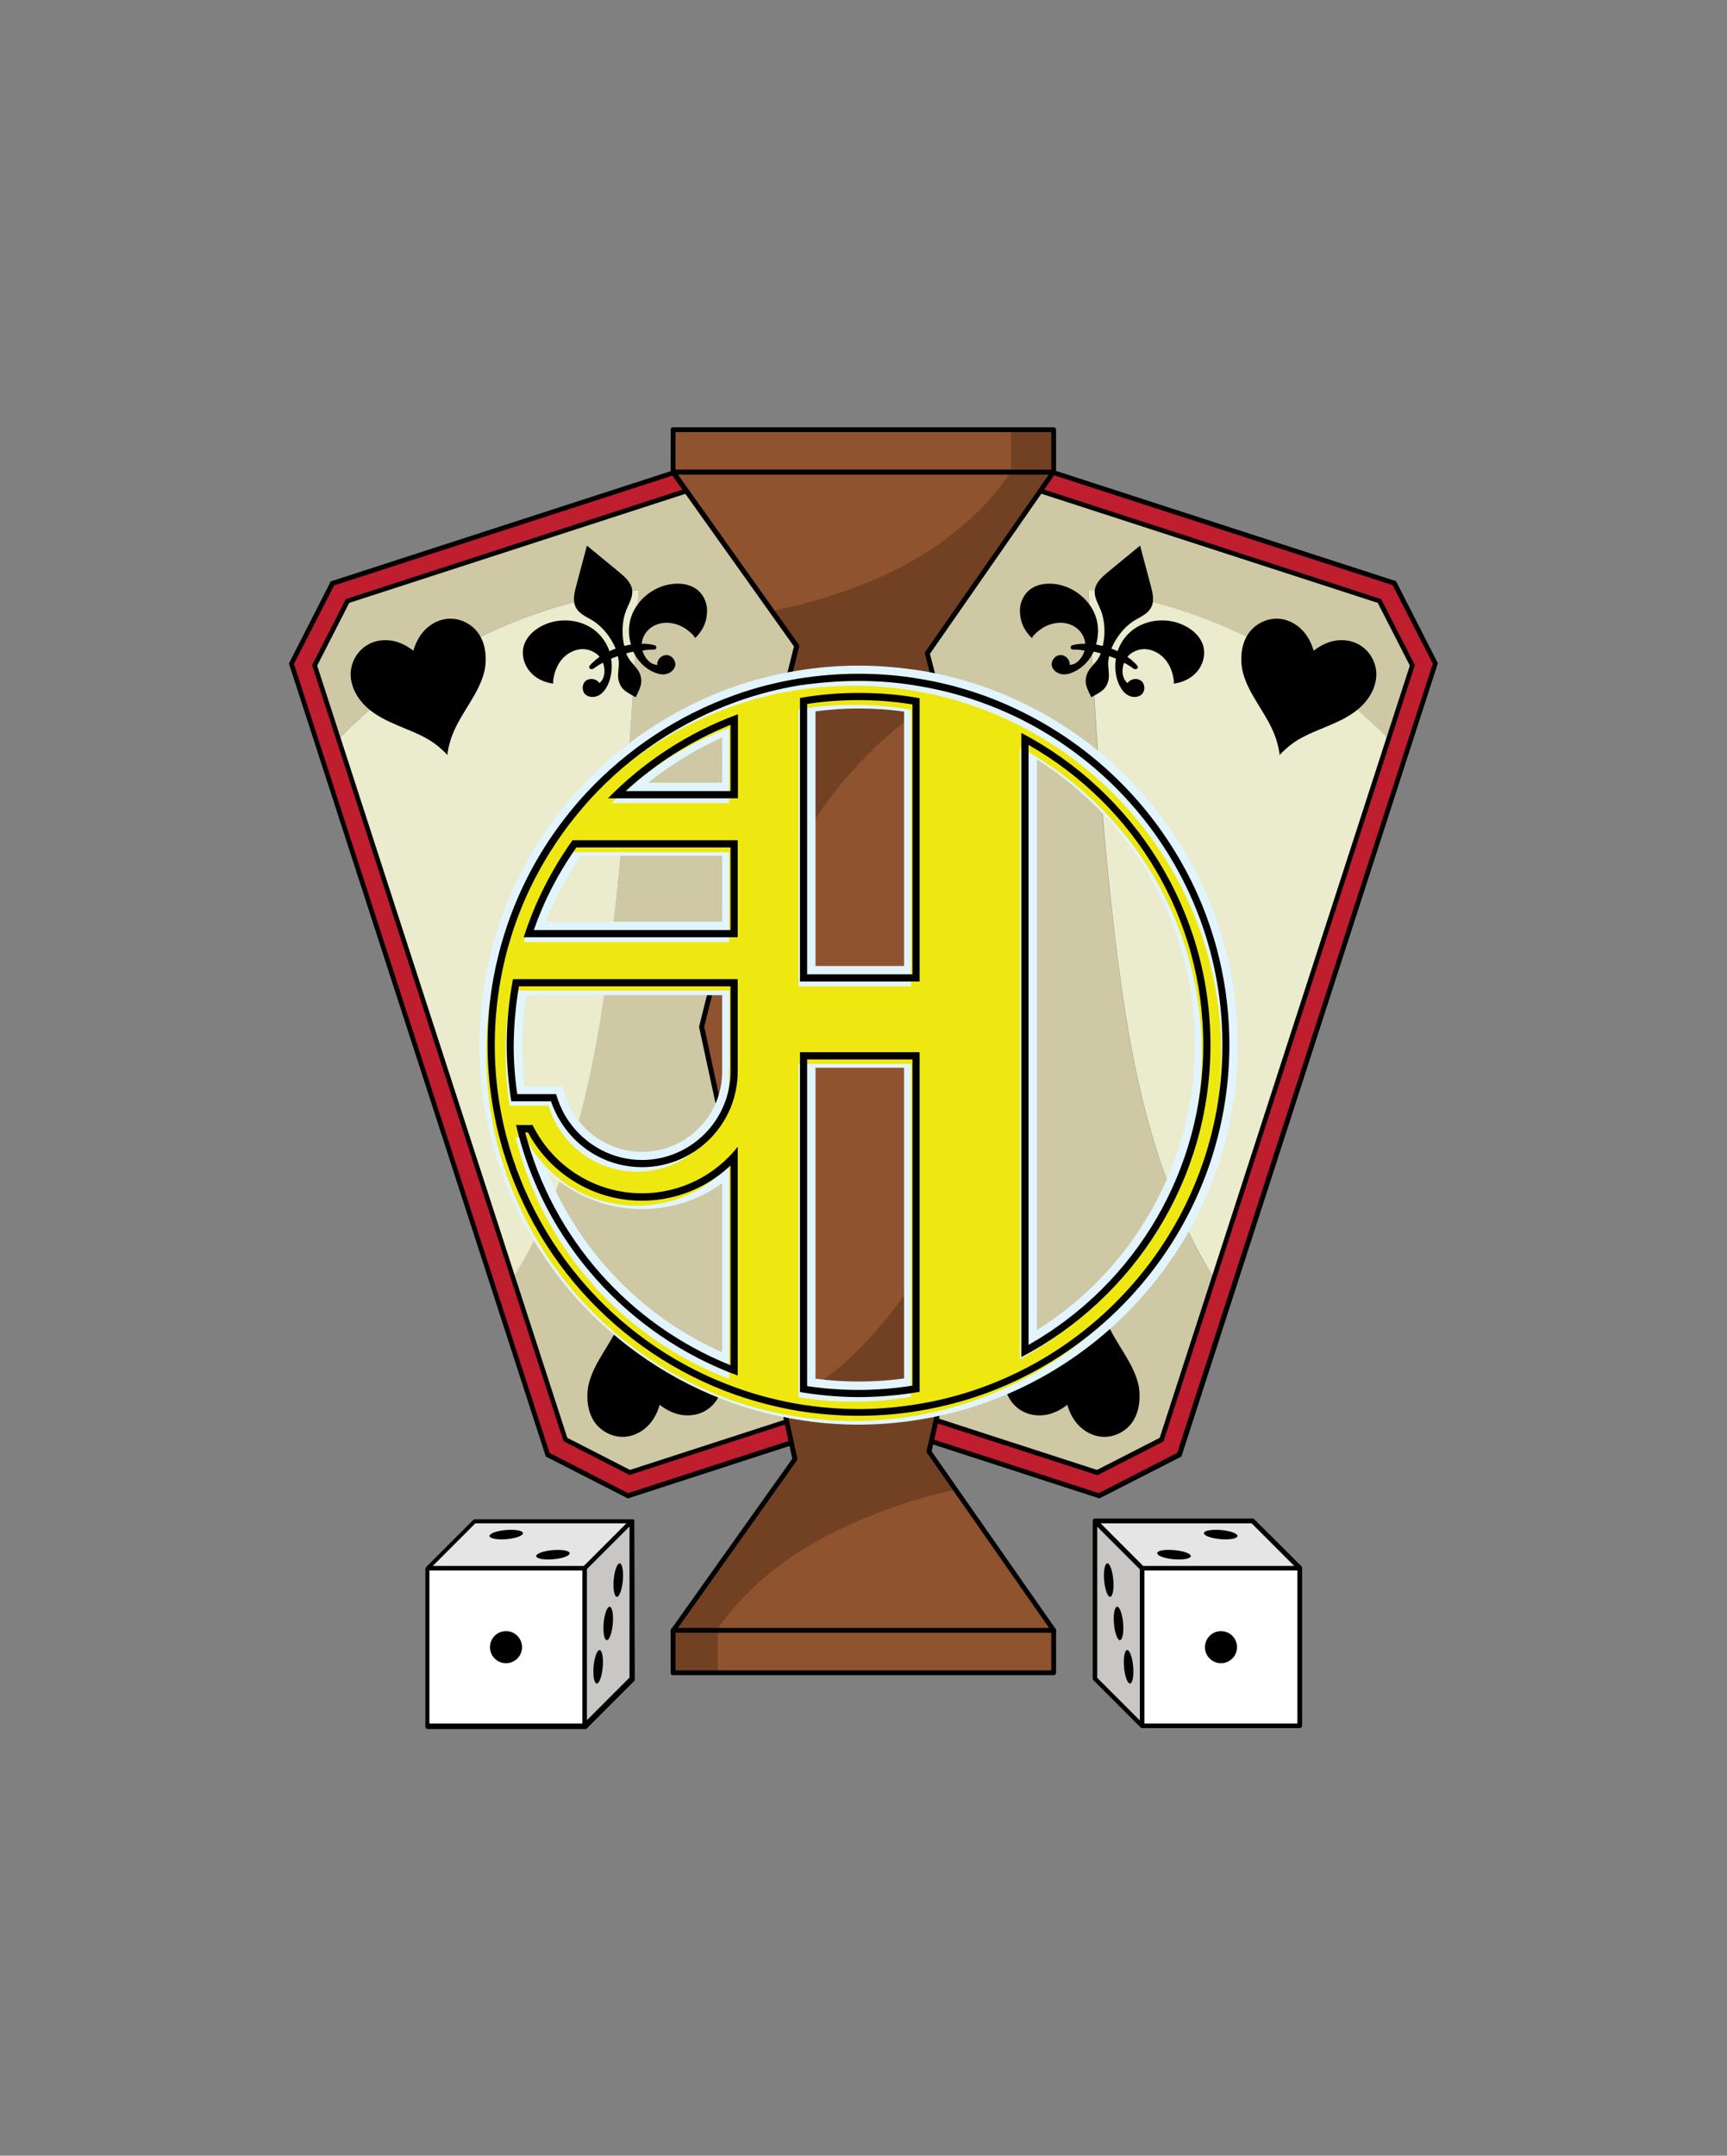 <?xml version="1.0" encoding="utf-8"?>
<!-- Generator: Adobe Illustrator 21.0.0, SVG Export Plug-In . SVG Version: 6.00 Build 0)  -->
<svg version="1.1" xmlns="http://www.w3.org/2000/svg" xmlns:xlink="http://www.w3.org/1999/xlink" x="0px" y="0px"
	 viewBox="0 0 721.5 900" enable-background="new 0 0 721.5 900" xml:space="preserve">
<rect x="0" y="0" width="721.5" height="900" fill="#808080" stroke="none"/>
<g id="Réteg_4">
</g>
<g id="Réteg_2">
	<g>
		<g>
			<g>
				<g>
					<path fill="#CFC8A5" d="M349.1,587c-2.1-32.4-1.8-64.8-1.8-97.3V211.1c-16.5-2.7-32.7-7.2-48.1-14.7L142,247.2
						c-6,11.8-9.4,18.5-15.4,30.2l11.3,34.8c33.5-36.1,79.9-60.1,128.9-66l0,0c-0.1,0,0,0,0,0c0,0,0,0,0,0c0.1,0,0,0,0,0
						c0,0,0,0,0,0c0,0,0,0,0,0c0,0,0,0,0,0c-2.2,39.7-4.1,79.4-8.3,119c-5.5,52.9-12,107-36.2,154.3c-3.3,6.4-6.9,12.7-11.2,18.6
						l21.4,66c11.8,6,18.5,9.4,30.2,15.4l86.7-28.1C349.3,590,349.1,588.5,349.1,587z"/>
					<path fill="#EBEBCD" d="M258.5,365.3c4.1-39.6,6.1-79.3,8.3-119c-48.9,5.8-95.4,29.9-128.9,66l73.2,225.9
						c4.2-5.8,7.9-12.1,11.2-18.6C246.5,472.3,253,418.2,258.5,365.3z"/>
					<path opacity="0" fill="#EBEBCD" d="M266.7,246.3C266.7,246.3,266.7,246.3,266.7,246.3C266.7,246.3,266.7,246.3,266.7,246.3z"
						/>
					<path opacity="0" fill="#EBEBCD" d="M266.7,246.3C266.7,246.3,266.7,246.3,266.7,246.3C266.8,246.3,266.8,246.3,266.7,246.3z"
						/>
					<path opacity="0" fill="#EBEBCD" d="M266.7,246.3L266.7,246.3C266.7,246.3,266.7,246.3,266.7,246.3
						C266.7,246.3,266.7,246.3,266.7,246.3z"/>
				</g>
				<g>
					<path fill="#BE1E2D" d="M349.1,587C349.1,587,349,587,349.1,587l-86,27.8L236.2,601L131.5,277.9l13.7-26.9l160-51.8
						c-3.9-1.7-7.8-3.6-11.7-5.7l-154.6,50.1l-17.1,33.5l107,330.3l33.5,17.1l87.4-28.3C349.5,593.1,349.2,590.1,349.1,587z"/>
					<path d="M349.1,587c0-0.4,0-0.8-0.1-1.1l-85.8,27.8L237,600.3L132.5,277.9l13.4-26.2l160.7-52.1c-0.9-0.4-1.8-0.8-2.8-1.2
						L144.9,250l-0.4,0.1l-14.1,27.6l104.9,323.6l0.1,0.4l27.6,14.1l86.1-27.9C349.1,587.6,349.1,587.3,349.1,587z"/>
					<path d="M349.6,595.1l-87.2,28.3l-32.8-16.8L122.8,277.2l16.8-32.8l155.1-50.3c-0.7-0.4-1.4-0.7-2-1.1
						c-0.1-0.1-0.2-0.2-0.4-0.2l-153.7,49.8l-0.4,0.1L120.7,277l107.2,330.7l0.1,0.4l34.3,17.5l87.6-28.4
						C349.7,596.5,349.7,595.8,349.6,595.1z"/>
				</g>
				<g>
					<path fill="#CFC8A5" d="M372.4,587c2.1-32.4,1.8-64.8,1.8-97.3V211.1c16.5-2.7,32.7-7.2,48.1-14.7l157.1,50.9
						c6,11.8,9.4,18.5,15.4,30.2l-11.3,34.8c-33.5-36.1-79.9-60.1-128.9-66l0,0c0.1,0,0,0,0,0c0,0,0,0,0,0c-0.1,0,0,0,0,0
						c0,0,0,0,0,0c0,0,0,0,0,0c0,0,0,0,0,0c2.2,39.7,4.1,79.4,8.3,119c5.5,52.9,12,107,36.2,154.3c3.3,6.4,6.9,12.7,11.2,18.6
						l-21.4,66c-11.8,6-18.5,9.4-30.2,15.4l-86.7-28.1C372.2,590,372.3,588.5,372.4,587z"/>
					<path fill="#EBEBCD" d="M463,365.3c-4.1-39.6-6.1-79.3-8.3-119c48.9,5.8,95.4,29.9,128.9,66l-73.2,225.9
						c-4.2-5.8-7.9-12.1-11.2-18.6C475,472.3,468.5,418.2,463,365.3z"/>
					<path opacity="0" fill="#EBEBCD" d="M454.7,246.3C454.7,246.3,454.7,246.3,454.7,246.3C454.8,246.3,454.8,246.3,454.7,246.3z"
						/>
					<path opacity="0" fill="#EBEBCD" d="M454.7,246.3C454.7,246.3,454.7,246.3,454.7,246.3C454.7,246.3,454.7,246.3,454.7,246.3z"
						/>
					<path opacity="0" fill="#EBEBCD" d="M454.7,246.3L454.7,246.3C454.7,246.3,454.7,246.3,454.7,246.3
						C454.7,246.3,454.7,246.3,454.7,246.3z"/>
				</g>
				<g>
					<path fill="#BE1E2D" d="M372.4,587C372.4,587,372.4,587,372.4,587l86,27.8l26.9-13.7L590,277.9l-13.7-26.9l-160-51.8
						c3.9-1.7,7.8-3.6,11.7-5.7l154.6,50.1l17.1,33.5l-107,330.3l-33.5,17.1l-87.4-28.3C372,593.1,372.2,590.1,372.4,587z"/>
					<path d="M372.4,587c0-0.4,0-0.8,0.1-1.1l85.8,27.8l26.2-13.4l104.5-322.4l-13.4-26.2l-160.7-52.1c0.9-0.4,1.8-0.8,2.8-1.2
						L576.6,250l0.4,0.1l14.1,27.6L486.2,601.4l-0.1,0.4l-27.6,14.1L372.3,588C372.4,587.6,372.4,587.3,372.4,587z"/>
					<path d="M371.8,595.1l87.2,28.3l32.8-16.8l106.8-329.5l-16.8-32.8l-155.1-50.3c0.7-0.4,1.4-0.7,2-1.1c0.1-0.1,0.2-0.2,0.4-0.2
						l153.7,49.8l0.4,0.1l17.5,34.3L493.7,607.7l-0.1,0.4l-34.3,17.5l-87.6-28.4C371.7,596.5,371.8,595.8,371.8,595.1z"/>
				</g>
				<path d="M291.4,246.3c-2.8-2.3-6.7-2.9-10.4-2.5c-8.2,0.9-15.7,7.1-17.7,15.1c-0.8,3.3-0.7,6.9,0.3,10.2
					c-0.6,0.1-1.3,0.2-1.9,0.4c-0.3,0.1-0.6,0.1-0.9,0.2c-1.2-4.9-0.9-10.7,0.8-14.9c1.1-2.8,2.9-5.5,2.5-8.5
					c-0.4-3.1-3-5.4-5.4-7.4c-4.5-3.7-9-7.4-13.5-11.1c-1.5,5.6-3,11.3-4.5,16.9c-0.8,3-1.6,6.4,0,9.1c1.4,2.6,4.5,3.8,7.1,5.4
					c3.8,2.4,7.5,6.9,9.4,11.6c-0.3,0.1-0.5,0.2-0.8,0.3c-0.6,0.2-1.2,0.5-1.8,0.8c-1.1-3.3-3.1-6.2-5.7-8.4
					c-6.4-5.3-16-5.9-23.2-1.8c-3.2,1.8-6,4.6-6.9,8.1c-1,3.6,0.1,7.6,2.5,10.5c2.4,2.9,6,4.6,9.7,5.1l0.6-1.1
					c-0.2,0.3-0.4,0.6-0.6,0.8c0.3-3.4,1.3-6.7,3.4-9.4c2.1-2.7,5.3-4.5,8.6-4.7c2.8-0.1,5.7,1.1,7.5,3.2c-0.2,0.2-0.4,0.3-0.6,0.5
					c-0.6,0.4-1.1,0.8-1.5,1.2c-0.4,0.4-0.8,0.7-1.1,1c-0.6,0.6-0.9,1-0.9,1c-0.3,0.3-0.3,0.8-0.1,1.1c0.3,0.4,0.8,0.5,1.3,0.3
					l0.1,0c0,0,0.4-0.2,1-0.7c0.3-0.2,0.7-0.4,1.1-0.7c0.4-0.3,1-0.6,1.5-0.9c0.2-0.1,0.4-0.2,0.6-0.3c1.1,2.9,0.9,6.6-1.5,8.5
					c-1.1-1.8-3.9-2.3-5.6-1c-1.7,1.3-1.8,4.1-0.4,5.6c1.4,1.4,3.8,1.5,5.6,0.6c1.8-0.9,3-2.6,3.9-4.4c1.6-3.4,2-7.3,1.4-11
					c0.3-0.1,0.7-0.3,1-0.4c0.4-0.1,0.8-0.3,1.1-0.4c0.2-0.1,0.4-0.2,0.7-0.3c0.2,0.7,0.3,1.5,0.4,2.2c0.2,2.2-0.6,5.6-0.1,7.8
					c1,4.3,3.7,5.2,7.2,7.2c1.7-3.7,3.3-6,1.6-10.1c-0.9-2.1-3.5-4.3-4.6-6.2c-0.4-0.6-0.7-1.3-1-2c0.2-0.1,0.5-0.1,0.7-0.2
					c0.4-0.1,0.8-0.2,1.2-0.3c0.4-0.1,0.7-0.2,1.1-0.2c1.6,3.4,4.2,6.3,7.6,8.1c1.8,0.9,3.8,1.6,5.7,1.3c2-0.3,3.9-1.8,4.2-3.7
					c0.3-2.1-1.5-4.3-3.6-4.3c-2.1-0.1-4.1,1.9-3.9,4.1c-3-0.1-5.4-3-6.2-6c0.2,0,0.5-0.1,0.7-0.1c0.6-0.1,1.2-0.2,1.7-0.2
					c0.5,0,0.9-0.1,1.3-0.1c0.8,0,1.2,0,1.2,0c0.4,0,0.8-0.3,0.9-0.7c0.1-0.5-0.2-1-0.7-1.1c0,0-0.4-0.1-1.2-0.3
					c-0.4-0.1-0.9-0.1-1.5-0.2c-0.6-0.1-1.2-0.1-1.9-0.1c-0.3,0-0.5,0-0.8,0c0.2-2.8,1.8-5.4,4.2-7c2.8-1.9,6.5-2.2,9.8-1.3
					c3.3,0.9,6.1,3,8.3,5.6c-0.3-0.1-0.7-0.2-1-0.3l1.1,0.5c2.7-2.6,4.6-6.1,4.8-9.9C295.8,252.6,294.3,248.7,291.4,246.3z"/>
				<path d="M199.7,264.2c-2.7-3.7-7.2-5.9-11.5-5.9c-4.3,0-8.5,2.1-11.4,5.5c-1.9,2.2-3.3,5-4.1,7.9c-2.4-1.9-5.1-3.3-7.9-4
					c-4.3-1-8.9-0.3-12.4,2.3c-3.5,2.5-5.9,6.9-5.9,11.5c0,5.2,2.8,10.2,6.6,13.7c3.8,3.5,8.4,5.7,13.1,7.7s9.4,3.7,13.7,6.4
					c1.1,0.7,2.2,1.5,3.3,2.4c1.3,1.1,2.6,2.3,3.7,3.5c0.2-1.7,0.5-3.4,1-5c0.3-1.3,0.8-2.6,1.3-3.9c1.9-4.7,4.7-8.9,7.3-13.2
					c2.6-4.3,5.1-8.8,6.1-13.9C203.4,274.1,202.8,268.4,199.7,264.2z"/>
				<path d="M248.6,594c2.7,3.7,7.2,5.9,11.5,5.9c4.3,0,8.5-2.1,11.4-5.5c1.9-2.2,3.3-5,4.1-7.9c2.4,1.9,5.1,3.3,7.9,4
					c4.3,1,8.9,0.3,12.4-2.3c3.5-2.5,5.9-6.9,5.9-11.5c0-5.2-2.8-10.2-6.6-13.7c-3.8-3.5-8.4-5.7-13.1-7.7
					c-4.6-1.9-9.4-3.7-13.7-6.4c-1.1-0.7-2.2-1.5-3.3-2.4c-1.3-1.1-2.6-2.3-3.7-3.5c-0.2,1.7-0.5,3.4-1,5c-0.3,1.3-0.8,2.6-1.3,3.9
					c-1.9,4.7-4.7,8.9-7.3,13.2c-2.6,4.3-5.1,8.8-6.1,13.9C244.9,584,245.5,589.8,248.6,594z"/>
				<path d="M430.1,246.3c2.8-2.3,6.7-2.9,10.4-2.5c8.2,0.9,15.7,7.1,17.7,15.1c0.8,3.3,0.7,6.9-0.3,10.2c0.6,0.1,1.3,0.2,1.9,0.4
					c0.3,0.1,0.6,0.1,0.9,0.2c1.2-4.9,0.9-10.7-0.8-14.9c-1.1-2.8-2.9-5.5-2.5-8.5c0.4-3.1,3-5.4,5.4-7.4c4.5-3.7,9-7.4,13.5-11.1
					c1.5,5.6,3,11.3,4.5,16.9c0.8,3,1.6,6.4,0,9.1c-1.4,2.6-4.5,3.8-7.1,5.4c-3.8,2.4-7.5,6.9-9.4,11.6c0.3,0.1,0.5,0.2,0.8,0.3
					c0.6,0.2,1.2,0.5,1.8,0.8c1.1-3.3,3.1-6.2,5.7-8.4c6.4-5.3,16-5.9,23.2-1.8c3.2,1.8,6,4.6,6.9,8.1c1,3.6-0.1,7.6-2.5,10.5
					c-2.4,2.9-6,4.6-9.7,5.1l-0.6-1.1c0.2,0.3,0.4,0.6,0.6,0.8c-0.3-3.4-1.3-6.7-3.4-9.4c-2.1-2.7-5.3-4.5-8.6-4.7
					c-2.8-0.1-5.7,1.1-7.5,3.2c0.2,0.2,0.4,0.3,0.6,0.5c0.6,0.4,1.1,0.8,1.5,1.2c0.4,0.4,0.8,0.7,1.1,1c0.6,0.6,0.9,1,0.9,1
					c0.3,0.3,0.3,0.8,0.1,1.1c-0.3,0.4-0.8,0.5-1.3,0.3l-0.1,0c0,0-0.4-0.2-1-0.7c-0.3-0.2-0.7-0.4-1.1-0.7c-0.4-0.3-1-0.6-1.5-0.9
					c-0.2-0.1-0.4-0.2-0.6-0.3c-1.1,2.9-0.9,6.6,1.5,8.5c1.1-1.8,3.9-2.3,5.6-1c1.7,1.3,1.8,4.1,0.4,5.6c-1.4,1.4-3.8,1.5-5.6,0.6
					c-1.8-0.9-3-2.6-3.9-4.4c-1.6-3.4-2-7.3-1.4-11c-0.3-0.1-0.7-0.3-1-0.4c-0.4-0.1-0.8-0.3-1.1-0.4c-0.2-0.1-0.4-0.2-0.7-0.3
					c-0.2,0.7-0.3,1.5-0.4,2.2c-0.2,2.2,0.6,5.6,0.1,7.8c-1,4.3-3.7,5.2-7.2,7.2c-1.7-3.7-3.3-6-1.6-10.1c0.9-2.1,3.5-4.3,4.6-6.2
					c0.4-0.6,0.7-1.3,1-2c-0.2-0.1-0.5-0.1-0.7-0.2c-0.4-0.1-0.8-0.2-1.2-0.3c-0.4-0.1-0.7-0.2-1.1-0.2c-1.6,3.4-4.2,6.3-7.6,8.1
					c-1.8,0.9-3.8,1.6-5.7,1.3c-2-0.3-3.9-1.8-4.2-3.7c-0.3-2.1,1.5-4.3,3.6-4.3c2.1-0.1,4.1,1.9,3.9,4.1c3-0.1,5.4-3,6.2-6
					c-0.2,0-0.5-0.1-0.7-0.1c-0.6-0.1-1.2-0.2-1.7-0.2c-0.5,0-0.9-0.1-1.3-0.1c-0.8,0-1.2,0-1.2,0c-0.4,0-0.8-0.3-0.9-0.7
					c-0.1-0.5,0.2-1,0.7-1.1c0,0,0.4-0.1,1.2-0.3c0.4-0.1,0.9-0.1,1.5-0.2c0.6-0.1,1.2-0.1,1.9-0.1c0.3,0,0.5,0,0.8,0
					c-0.2-2.8-1.8-5.4-4.2-7c-2.8-1.9-6.5-2.2-9.8-1.3c-3.3,0.9-6.1,3-8.3,5.6c0.3-0.1,0.7-0.2,1-0.3l-1.1,0.5
					c-2.7-2.6-4.6-6.1-4.8-9.9C425.7,252.6,427.2,248.7,430.1,246.3z"/>
				<path d="M521.8,264.2c2.7-3.7,7.2-5.9,11.5-5.9c4.3,0,8.5,2.1,11.4,5.5c1.9,2.2,3.3,5,4.1,7.9c2.4-1.9,5.1-3.3,7.9-4
					c4.3-1,8.9-0.3,12.4,2.3c3.5,2.5,5.9,6.9,5.9,11.5c0,5.2-2.8,10.2-6.6,13.7c-3.8,3.5-8.4,5.7-13.1,7.7s-9.4,3.7-13.7,6.4
					c-1.1,0.7-2.2,1.5-3.3,2.4c-1.3,1.1-2.6,2.3-3.7,3.5c-0.2-1.7-0.5-3.4-1-5c-0.3-1.3-0.8-2.6-1.3-3.9c-1.9-4.7-4.7-8.9-7.3-13.2
					c-2.6-4.3-5.1-8.8-6.1-13.9C518.1,274.1,518.7,268.4,521.8,264.2z"/>
				<path d="M472.9,594c-2.7,3.7-7.2,5.9-11.5,5.9c-4.3,0-8.5-2.1-11.4-5.5c-1.9-2.2-3.3-5-4.1-7.9c-2.4,1.9-5.1,3.3-7.9,4
					c-4.3,1-8.9,0.3-12.4-2.3c-3.5-2.5-5.9-6.9-5.9-11.5c0-5.2,2.8-10.2,6.6-13.7c3.8-3.5,8.4-5.7,13.1-7.7
					c4.6-1.9,9.4-3.7,13.7-6.4c1.1-0.7,2.2-1.5,3.3-2.4c1.3-1.1,2.6-2.3,3.7-3.5c0.2,1.7,0.5,3.4,1,5c0.3,1.3,0.8,2.6,1.3,3.9
					c1.9,4.7,4.7,8.9,7.3,13.2c2.6,4.3,5.1,8.8,6.1,13.9C476.6,584,475.9,589.8,472.9,594z"/>
			</g>
			<g>
				<polygon fill="#8F532F" points="428.3,428.8 387.4,272.8 440.2,197.1 281.2,197.1 332.9,269.7 293.1,428.8 332.1,609.2 
					281.2,680.7 440.2,680.7 388.1,606.1 				"/>
			</g>
			<g>
				<g>
					<path fill="#724124" d="M440.2,197.1h-17.9c-11.6,17.2-28.4,30.7-47,40.2c-16.6,8.5-34.6,14-52.9,17.9l10.3,14.5l-11.6,46.4
						l9.5,43.5c9.6-19.7,23.2-37.3,39.6-51.8c6.8-6.1,14.2-11.5,21.9-16.4l-4.9-18.6L440.2,197.1z"/>
				</g>
			</g>
			<g>
				<g>
					<path fill="#724124" d="M281.2,681.1h17.9c11.6-17.2,28.4-30.7,47-40.2c16.6-8.5,34.6-15,52.9-18.9l-11.3-15.5l10.6-44.4
						l-7.5-43.5c-9.6,19.7-23.2,37.3-39.6,51.8c-6.8,6.1-16.2,11.5-23.9,16.4l4.9,22.6L281.2,681.1z"/>
				</g>
			</g>
			<g>
				<rect x="281.2" y="680.7" fill="#8F532F" width="159" height="17.7"/>
			</g>
			<g>
				<rect x="281.2" y="179.4" fill="#8F532F" width="159" height="17.7"/>
			</g>
		</g>
		<path d="M440.2,681.7h-159c-0.4,0-0.7-0.2-0.9-0.5c-0.2-0.3-0.1-0.7,0.1-1L331,609l-38.9-180c0-0.1,0-0.3,0-0.5l39.6-158.6
			l-51.4-72.2c-0.2-0.3-0.2-0.7-0.1-1c0.2-0.3,0.5-0.5,0.9-0.5h159c0.4,0,0.7,0.2,0.9,0.5c0.2,0.3,0.1,0.7-0.1,1L388.5,273
			l40.8,155.5c0,0.2,0,0.3,0,0.5l-40.1,176.9l51.9,74.3c0.2,0.3,0.2,0.7,0.1,1C440.9,681.5,440.6,681.7,440.2,681.7z M283.2,679.7
			h155.1l-51-73.1c-0.2-0.2-0.2-0.5-0.2-0.8l40.2-177.1L386.4,273c-0.1-0.3,0-0.6,0.1-0.8l51.7-74.1H283.2l50.5,71
			c0.2,0.2,0.2,0.5,0.2,0.8l-39.7,158.8L333.1,609c0.1,0.3,0,0.6-0.2,0.8L283.2,679.7z"/>
		<rect x="281.2" y="680.7" fill="#724124" width="18.7" height="17.7"/>
		<path d="M440.2,699.4h-159c-0.6,0-1-0.4-1-1v-17.7c0-0.6,0.4-1,1-1h159c0.6,0,1,0.4,1,1v17.7C441.2,699,440.8,699.4,440.2,699.4z
			 M282.2,697.4h157v-15.7h-157V697.4z"/>
		<rect x="422.4" y="179.4" fill="#724124" width="17.9" height="17.7"/>
		<path d="M440.2,198.1h-159c-0.6,0-1-0.4-1-1v-17.7c0-0.6,0.4-1,1-1h159c0.6,0,1,0.4,1,1v17.7C441.2,197.7,440.8,198.1,440.2,198.1
			z M282.2,196.1h157v-15.7h-157V196.1z"/>
		<g>
			<path fill="#E2F4FD" d="M358.7,594.8c-8.5,0-17.1-0.7-25.5-2.1c-9.2-1.5-18.3-3.8-27.1-6.9c-25.1-8.9-47.7-24.1-65.5-44
				c-17.9-20.1-30.5-44.5-36.4-70.5c-0.8-3.5-1.5-7-2-10.4c-1.3-8.1-1.9-16.3-1.9-24.5c0-9.6,0.9-19.2,2.6-28.7
				c1.1-6.2,2.6-12.3,4.5-18.3c4.7-15,11.5-29.2,20.4-42.2c4.4-6.4,9.3-12.5,14.5-18.2c17.5-19,39.6-33.5,63.8-42.1
				c8.8-3.1,17.9-5.4,27.1-6.9c8.4-1.4,17-2.1,25.5-2.1c8.9,0,17.8,0.8,26.6,2.2c15.4,2.6,30.3,7.5,44.3,14.5
				c25.9,13,47.8,32.9,63.2,57.4c15.9,25.2,24.3,54.4,24.3,84.3c0,29.9-8.4,59.1-24.3,84.3c-15.5,24.5-37.3,44.4-63.2,57.4
				c-14,7-28.9,11.9-44.3,14.5C376.6,594,367.6,594.8,358.7,594.8z M340.7,575.6c6,0.8,12,1.2,18,1.2c6.3,0,12.7-0.4,19-1.3V445.8
				h-37V575.6z M228.4,488.7c13.6,33.7,39.8,61,73.3,75.9V494c-9.7,7-21.2,10.8-33.5,10.8C253.1,504.8,238.9,498.9,228.4,488.7z
				 M433.2,555.3c40.9-25.6,66-70.5,66-119.1c0-48.6-25.1-93.4-66-119.1V555.3z M234.9,453.3l1.5,4.5c1,2.9,2.4,5.8,4.1,8.4
				c6.3,9.2,16.6,14.7,27.7,14.7c18.5,0,33.5-15,33.5-33.5c0-0.5,0-1.1,0-1.6l0-8.9l0,0v-21.4h-81.9c-1,6.9-1.6,14-1.6,21
				c0,5.7,0.3,11.4,1,17H234.9z M377.7,403.3V297.1c-6.3-0.9-12.7-1.3-19-1.3c-6,0-12,0.4-18,1.2v106.3H377.7z M301.7,384.8v-27.5
				h-59.1c-5.9,8.6-10.8,17.8-14.6,27.5H301.7z M301.7,326.8v-18.9c-11,4.9-21.4,11.3-30.9,18.9H301.7z"/>
			<path fill="#EEE810" d="M356.6,593.3c-8.2,0-16.6-0.7-24.7-2c-8.9-1.5-17.7-3.7-26.3-6.7c-24.3-8.6-46.2-23.3-63.5-42.6
				c-17.4-19.4-29.6-43.1-35.3-68.3c-0.8-3.4-1.4-6.8-1.9-10.1c-1.2-7.8-1.8-15.8-1.8-23.7c0-9.3,0.8-18.6,2.5-27.8
				c1.1-6,2.6-11.9,4.3-17.7c4.5-14.5,11.2-28.3,19.8-40.9c4.2-6.2,9-12.1,14.1-17.7c17-18.4,38.3-32.5,61.8-40.8
				c8.5-3,17.3-5.3,26.3-6.7c8.2-1.3,16.5-2,24.7-2c8.6,0,17.3,0.7,25.8,2.2c14.9,2.5,29.4,7.3,42.9,14.1
				c25.1,12.6,46.3,31.8,61.3,55.6c15.4,24.4,23.6,52.7,23.6,81.6s-8.1,57.2-23.6,81.6c-15,23.8-36.2,43-61.3,55.6
				c-13.5,6.8-28,11.5-42.9,14.1C373.9,592.5,365.2,593.3,356.6,593.3z M333.6,583.4c7.6,1.2,15.3,1.8,23,1.8c8,0,16.1-0.7,24-2
				v-139h-47V583.4z M215.4,474.8c11.5,46.3,44.6,83.8,89.2,100.9v-89.2c-9.9,10.8-23.8,16.9-38.5,16.9c-19.8,0-37.6-10.9-46.7-28.5
				H215.4z M426.1,567.5c46.9-25.6,76-74.3,76-127.8S473,337.6,426.1,312V567.5z M229.2,461.8l0.3,1c1.1,3.4,2.7,6.6,4.8,9.6
				c7.2,10.5,19.1,16.8,31.8,16.8c21.2,0,38.5-17.3,38.5-38.5c0-0.6,0-1.3,0-1.9l-0.1-2.1l0.2,0v-33.1h-91.2
				c-1.6,8.6-2.3,17.3-2.3,26c0,7.3,0.6,14.7,1.7,22H229.2z M380.6,411.8V296.3c-7.9-1.3-16-2-24-2c-7.7,0-15.4,0.6-23,1.8v115.7
				H380.6z M304.6,393.3v-37.5h-66.7c-8.2,11.5-14.6,24.1-19.1,37.5H304.6z M304.6,335.3v-31.4c-18.2,7-35,17.8-49.1,31.4H304.6z"/>
			<path d="M358.7,284.3c8.7,0,17.2,0.7,25.5,2.2c15,2.5,29.3,7.3,42.5,13.9c49.8,25,84,76.5,84,135.9s-34.2,110.9-84,135.9
				c-13.2,6.6-27.5,11.4-42.5,13.9c-8.3,1.4-16.8,2.2-25.5,2.2c-8.3,0-16.5-0.7-24.5-2c-9-1.5-17.6-3.7-26-6.7
				c-48.8-17.2-86.2-58.7-97.8-109.9c-0.7-3.3-1.4-6.6-1.9-10c-1.2-7.7-1.8-15.5-1.8-23.5c0-9.4,0.9-18.6,2.5-27.5
				c1.1-6,2.5-11.8,4.3-17.5c4.5-14.6,11.2-28.2,19.6-40.5c4.2-6.2,8.9-12,13.9-17.5c16.6-18,37.6-32,61.2-40.4c8.4-3,17-5.2,26-6.7
				C342.2,285,350.4,284.3,358.7,284.3 M334.2,409.8h50V291.5c-8.3-1.5-16.8-2.2-25.5-2.2c-8.3,0-16.5,0.7-24.5,2.1V409.8
				 M254,333.3h54.3v-35.1C287.6,305.8,269.1,317.9,254,333.3 M426.7,566.6c46.9-24.6,79-73.8,79-130.3s-32.1-105.7-79-130.3V566.6
				 M218.8,391.3h89.4v-40.5h-69C230.5,363,223.5,376.6,218.8,391.3 M213.6,459.8h5.2h11.4c1.2,3.6,2.9,6.9,5,10
				c7.2,10.6,19.3,17.5,33,17.5c22.1,0,40-17.9,40-40c0-0.7,0-1.3,0-1.9c0,0,0,0,0,0v-36.6h-93.9c-1.7,8.9-2.6,18.1-2.6,27.5
				C211.7,444.3,212.4,452.1,213.6,459.8 M358.7,583.3c8.7,0,17.2-0.8,25.5-2.2V439.3h-50v141.9
				C342.2,582.5,350.4,583.3,358.7,583.3 M308.2,574.3v-95.5c-9.3,11.8-23.8,19.4-40,19.4c-20,0-37.4-11.6-45.7-28.5h-6.9
				C226.9,518.2,262.2,557.4,308.2,574.3 M358.7,281.3c-8.3,0-16.7,0.7-25,2c-9,1.5-17.9,3.7-26.5,6.8
				c-23.7,8.4-45.2,22.6-62.4,41.1c-5.2,5.6-9.9,11.6-14.2,17.8c-8.7,12.7-15.4,26.6-20,41.3c-1.8,5.8-3.3,11.8-4.4,17.8
				c-1.7,9.2-2.5,18.6-2.5,28c0,8,0.6,16.1,1.9,24c0.5,3.4,1.2,6.8,1.9,10.2c5.8,25.5,18.1,49.4,35.6,69
				c17.4,19.5,39.6,34.4,64.1,43c8.6,3,17.5,5.3,26.5,6.8c8.2,1.3,16.7,2,25,2c8.7,0,17.4-0.7,26-2.2c15.1-2.6,29.7-7.3,43.3-14.2
				c25.3-12.7,46.7-32.1,61.8-56.1c15.6-24.7,23.8-53.2,23.8-82.4s-8.2-57.8-23.8-82.4c-15.1-24-36.5-43.4-61.8-56.1
				c-13.7-6.9-28.3-11.7-43.3-14.2C376.2,282,367.4,281.3,358.7,281.3L358.7,281.3z M337.2,293.9c7.1-1.1,14.3-1.6,21.5-1.6
				c7.5,0,15.1,0.6,22.5,1.8v112.7h-44V293.9L337.2,293.9z M261.4,330.3c12.8-11.8,27.8-21.2,43.8-27.7v27.7H261.4L261.4,330.3z
				 M429.7,561.5V311c45.1,25.7,73,73.2,73,125.2S474.9,535.8,429.7,561.5L429.7,561.5z M240.8,353.8h64.4v34.5H223
				C227.3,376,233.3,364.4,240.8,353.8L240.8,353.8z M216.8,411.8h88.4v29.7l0,0l0,0c0,1,0,5.3,0,5.8c0,20.4-16.6,37-37,37
				c-12.2,0-23.6-6.1-30.6-16.2c-2-2.9-3.5-6-4.6-9.2l-0.7-2.1h-2.2h-11.4h-2.6c-1-6.8-1.5-13.7-1.5-20.5
				C214.7,428.1,215.4,419.9,216.8,411.8L216.8,411.8z M337.2,442.3h44v136.2c-7.4,1.2-15,1.8-22.5,1.8c-7.2,0-14.4-0.5-21.5-1.6
				V442.3L337.2,442.3z M219.4,472.8h1.2c4.4,8.2,10.8,15.1,18.7,20.1c8.6,5.5,18.6,8.4,28.9,8.4c13.9,0,27-5.3,37-14.7V570
				C262.7,552.9,231,517,219.4,472.8L219.4,472.8z"/>
		</g>
		<g>
			<polygon fill="#C8C7C6" points="244.3,720.6 264,700.8 264,635 244.3,654.8 			"/>
			<g>
				<g>
					<path d="M252.1,679.8c0,3.7,0.9,5.8,2,4.7s2-5,2-8.7s-0.9-5.8-2-4.7C253,672.2,252.1,676.1,252.1,679.8z"/>
				</g>
			</g>
			<g>
				<g>
					<g>
						<path d="M256.3,661.7c0,3.7,0.9,5.8,2,4.7s2-5,2-8.7c0-3.7-0.9-5.8-2-4.7C257.2,654.1,256.3,658,256.3,661.7z"/>
					</g>
				</g>
				<g>
					<g>
						<path d="M247.9,697.9c0,3.7,0.9,5.8,2,4.7c1.1-1.1,2-5,2-8.7s-0.9-5.8-2-4.7S247.9,694.2,247.9,697.9z"/>
					</g>
				</g>
			</g>
			<polygon fill="#E5E5E5" points="244.3,654.8 178.4,654.8 198.2,635 264,635 			"/>
			<g>
				<g>
					<g>
						<path d="M218.2,640.7c-1.1,1.1-5,2-8.7,2s-5.8-0.9-4.7-2s5-2,8.7-2S219.3,639.6,218.2,640.7z"/>
					</g>
				</g>
				<g>
					<g>
						<path d="M237.7,649.1c-1.1,1.1-5,2-8.7,2s-5.8-0.9-4.7-2c1.1-1.1,5-2,8.7-2S238.8,647.9,237.7,649.1z"/>
					</g>
				</g>
			</g>
			<g>
				<g>
					<rect x="178.4" y="654.8" fill="#FFFFFF" width="65.8" height="65.8"/>
					<path d="M265,635c0,0,0-0.1,0-0.1c0,0,0-0.1,0-0.1c0,0,0,0,0,0c0,0,0-0.1,0-0.1c0,0,0-0.1-0.1-0.1c0,0-0.1-0.1-0.1-0.1
						c0,0-0.1-0.1-0.1-0.1c0,0-0.1-0.1-0.1-0.1c0,0-0.1,0-0.1,0c0,0,0,0,0,0c0,0-0.1,0-0.1,0c-0.1,0-0.1,0-0.2,0c0,0,0,0,0,0h-65.8
						c-0.3,0-0.5,0.1-0.7,0.3l-19.7,19.7c0,0,0,0,0,0c-0.1,0.1-0.1,0.2-0.2,0.3c0,0,0,0.1,0,0.1c0,0.1,0,0.2-0.1,0.3c0,0,0,0,0,0.1
						v65.8c0,0.5,0.4,1,1,1h65.8c0.1,0,0.3,0,0.4-0.1c0.1,0,0.2-0.1,0.3-0.2l19.7-19.7c0.2-0.2,0.3-0.4,0.3-0.7L265,635
						C265,635,265,635,265,635z M198.6,636h63.1l-15.2,15.2l-2.6,2.6h-63.1L198.6,636z M179.4,655.7h63.9v63.9h-63.9V655.7z
						 M263,700.4l-17.8,17.8v-63.1l2.6-2.6l15.2-15.2V700.4z"/>
				</g>
			</g>
			<g>
				<g>
					<circle cx="211.4" cy="687.7" r="6.7"/>
				</g>
			</g>
			<polygon fill="#C8C7C6" points="477.2,720.6 457.4,700.8 457.4,635 477.2,654.8 			"/>
			<g>
				<g>
					<path d="M469.3,679.8c0,3.7-0.9,5.8-2,4.7c-1.1-1.1-2-5-2-8.7s0.9-5.8,2-4.7C468.4,672.2,469.3,676.1,469.3,679.8z"/>
				</g>
			</g>
			<g>
				<g>
					<g>
						<path d="M465.2,661.7c0,3.7-0.9,5.8-2,4.7c-1.1-1.1-2-5-2-8.7c0-3.7,0.9-5.8,2-4.7C464.3,654.1,465.2,658,465.2,661.7z"/>
					</g>
				</g>
				<g>
					<g>
						<path d="M473.5,697.9c0,3.7-0.9,5.8-2,4.7c-1.1-1.1-2-5-2-8.7s0.9-5.8,2-4.7C472.6,690.3,473.5,694.2,473.5,697.9z"/>
					</g>
				</g>
			</g>
			<polygon fill="#E5E5E5" points="477.2,654.8 543,654.8 523.3,635 457.4,635 			"/>
			<g>
				<g>
					<g>
						<path d="M503.3,640.7c1.1,1.1,5,2,8.7,2c3.7,0,5.8-0.9,4.7-2c-1.1-1.1-5-2-8.7-2C504.2,638.7,502.1,639.6,503.3,640.7z"/>
					</g>
				</g>
				<g>
					<g>
						<path d="M483.8,649.1c1.1,1.1,5,2,8.7,2c3.7,0,5.8-0.9,4.7-2c-1.1-1.1-5-2-8.7-2C484.7,647,482.6,647.9,483.8,649.1z"/>
					</g>
				</g>
			</g>
			<g>
				<g>
					<rect x="477.2" y="654.8" fill="#FFFFFF" width="65.8" height="65.8"/>
					<path d="M456.5,635v65.8c0,0.3,0.1,0.5,0.3,0.7l19.7,19.7c0.1,0.1,0.2,0.2,0.3,0.2c0.1,0,0.2,0.1,0.4,0.1H543c0.5,0,1-0.4,1-1
						v-65.8c0,0,0,0,0-0.1c0-0.1,0-0.2-0.1-0.3c0,0,0-0.1,0-0.1c0-0.1-0.1-0.2-0.2-0.3c0,0,0,0,0,0L524,634.3
						c-0.2-0.2-0.4-0.3-0.7-0.3h-65.8c0,0,0,0,0,0c-0.1,0-0.1,0-0.2,0c0,0-0.1,0-0.1,0c0,0,0,0,0,0c0,0-0.1,0-0.1,0
						c0,0-0.1,0-0.1,0.1c0,0-0.1,0.1-0.1,0.1c0,0-0.1,0.1-0.1,0.1c0,0-0.1,0.1-0.1,0.1c0,0,0,0.1,0,0.1c0,0,0,0,0,0c0,0,0,0.1,0,0.1
						C456.5,634.9,456.5,634.9,456.5,635C456.5,635,456.5,635,456.5,635z M540.7,653.8h-63.1l-2.6-2.6L459.8,636h63.1L540.7,653.8z
						 M542,719.6h-63.9v-63.9H542V719.6z M458.4,637.4l15.2,15.2l2.6,2.6v63.1l-17.8-17.8V637.4z"/>
				</g>
			</g>
			<g>
				<g>
					<circle cx="510.1" cy="687.7" r="6.7"/>
				</g>
			</g>
		</g>
	</g>
</g>
</svg>
